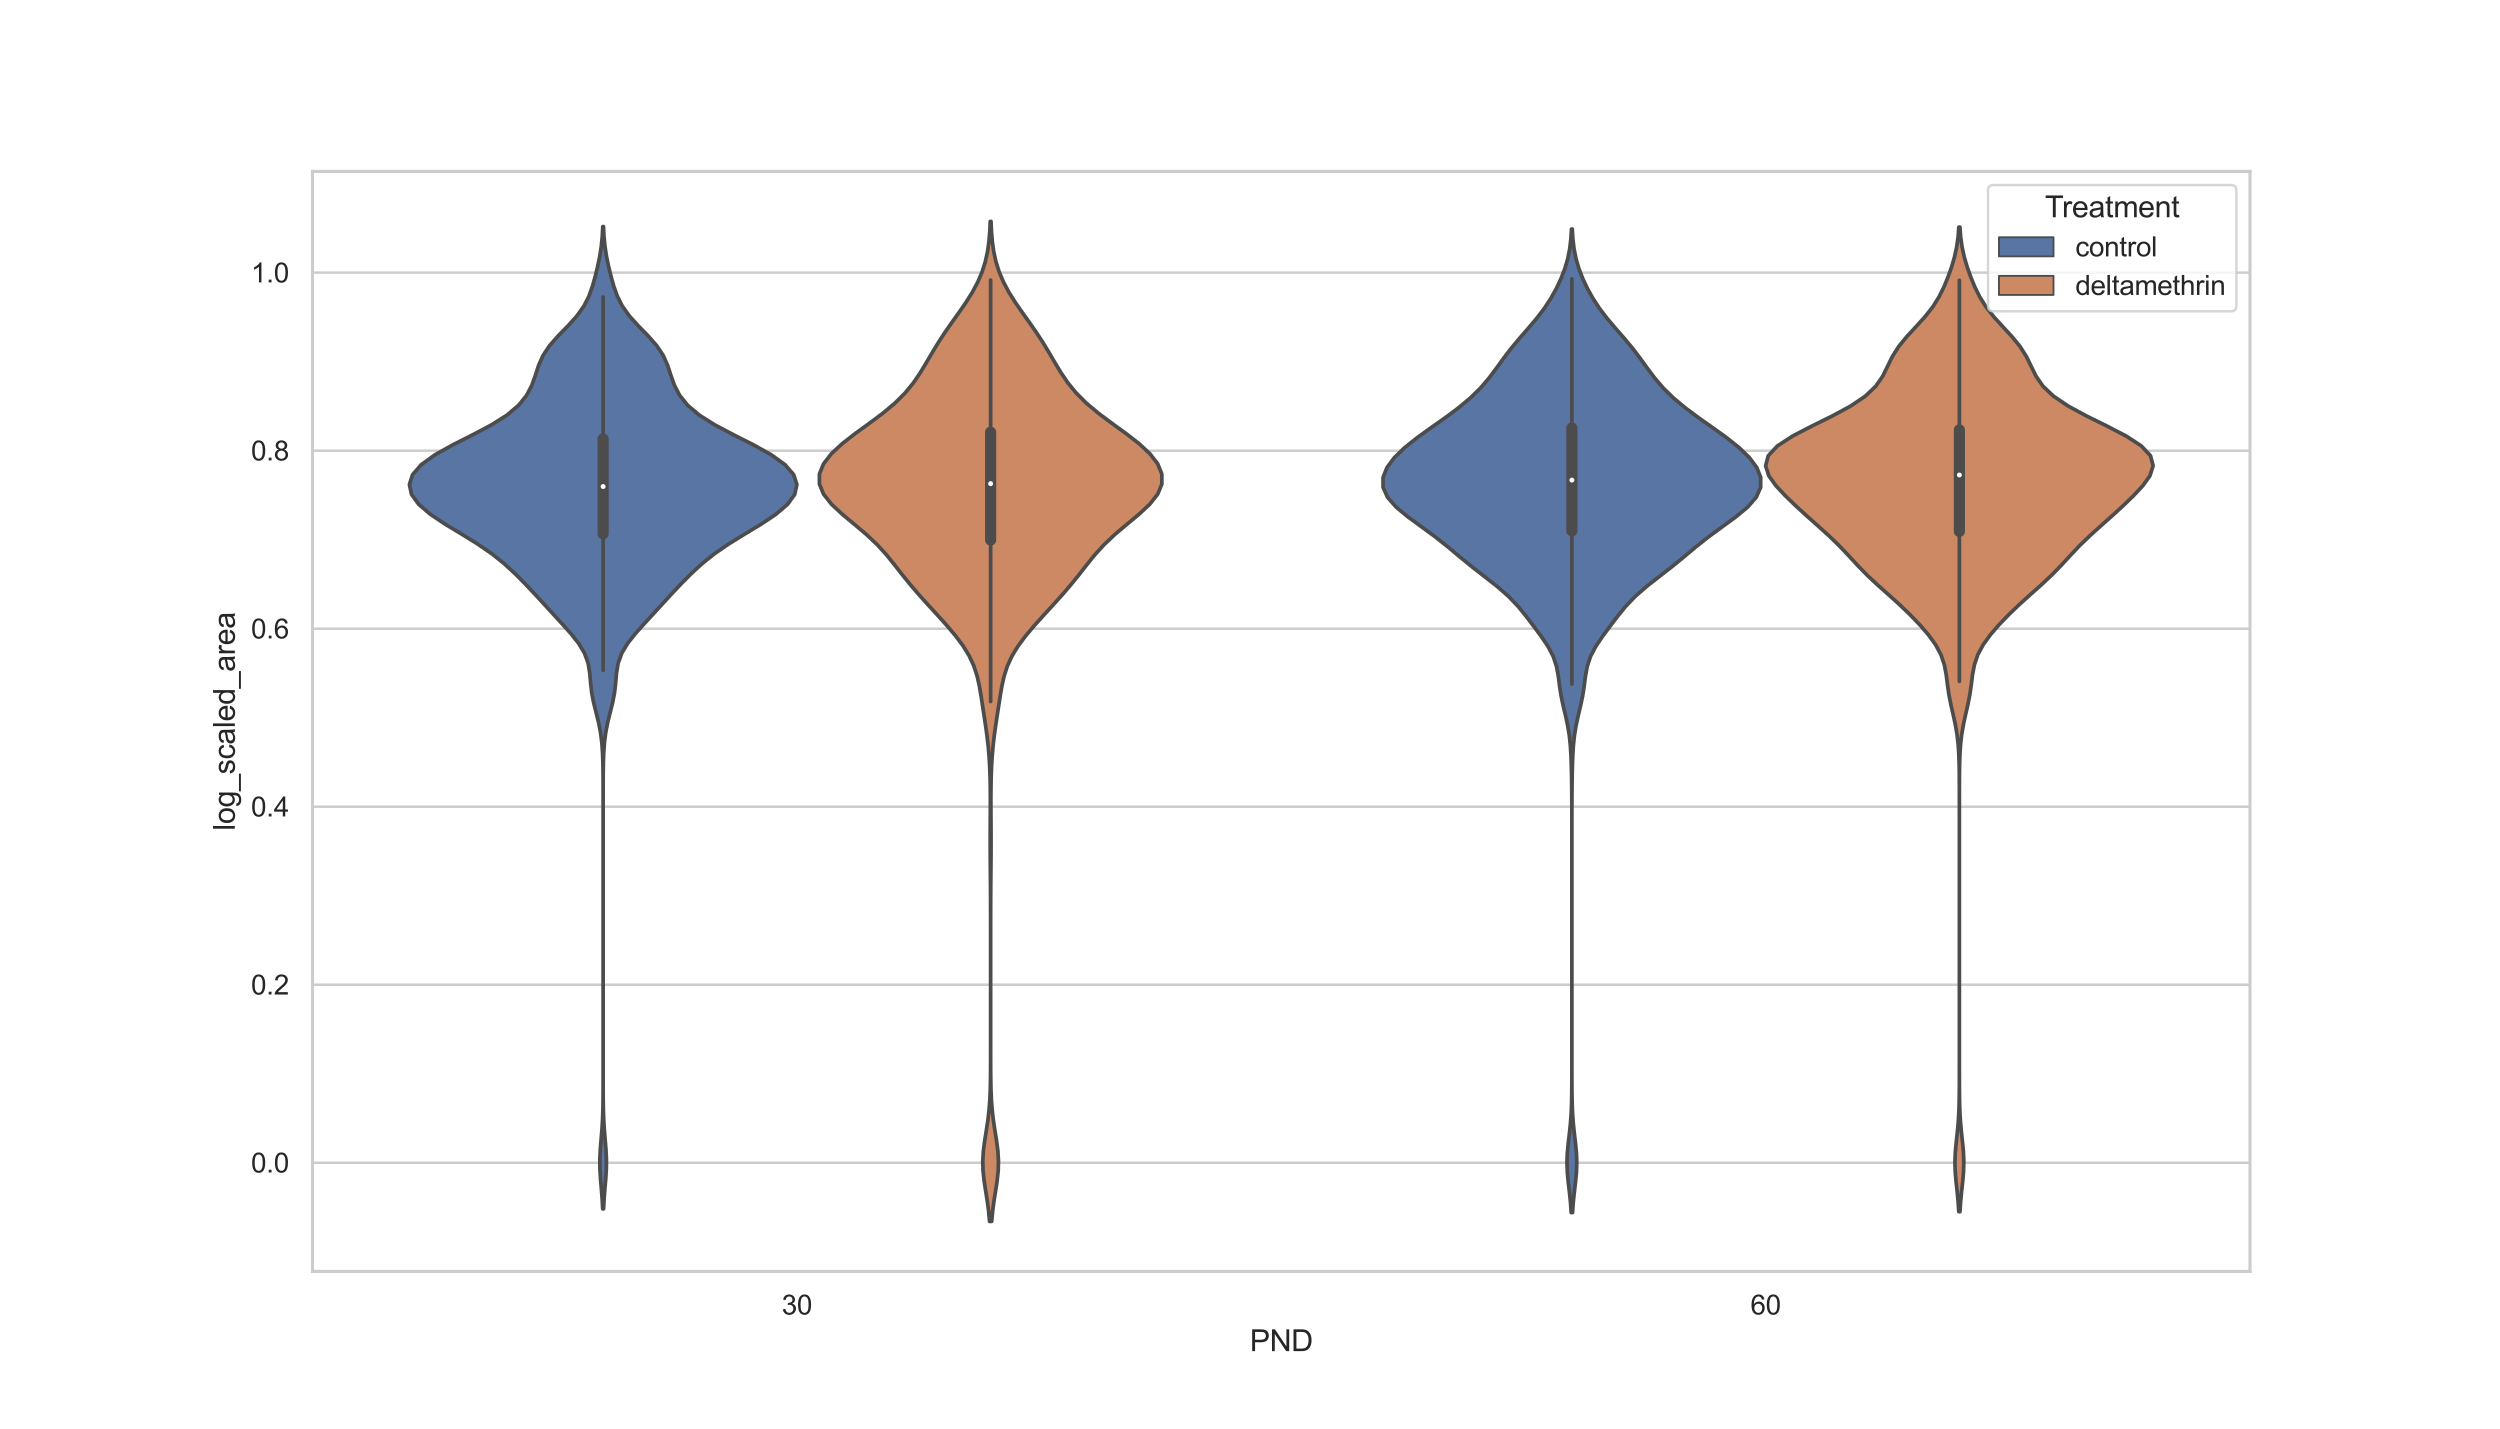 <?xml version="1.0" encoding="utf-8" standalone="no"?>
<!DOCTYPE svg PUBLIC "-//W3C//DTD SVG 1.1//EN"
  "http://www.w3.org/Graphics/SVG/1.1/DTD/svg11.dtd">
<svg xmlns:xlink="http://www.w3.org/1999/xlink" width="1008pt" height="576pt" viewBox="0 0 1008 576" xmlns="http://www.w3.org/2000/svg" version="1.1">
 <defs>
  <style type="text/css">*{stroke-linejoin: round; stroke-linecap: butt}</style>
 </defs>
 <g id="figure_1">
  <g id="patch_1">
   <path d="M 0 576 
L 1008 576 
L 1008 0 
L 0 0 
z
" style="fill: #ffffff"/>
  </g>
  <g id="axes_1">
   <g id="patch_2">
    <path d="M 126 512.64 
L 907.2 512.64 
L 907.2 69.12 
L 126 69.12 
z
" style="fill: #ffffff"/>
   </g>
   <g id="matplotlib.axis_1">
    <g id="xtick_1">
     <g id="text_1">
      <!-- 30 -->
      <g style="fill: #262626" transform="translate(315.183 530.014)scale(0.11 -0.11)">
       <defs>
        <path id="ArialMT-33" d="M 269 1209 
L 831 1284 
Q 928 806 1161 595 
Q 1394 384 1728 384 
Q 2125 384 2398 659 
Q 2672 934 2672 1341 
Q 2672 1728 2419 1979 
Q 2166 2231 1775 2231 
Q 1616 2231 1378 2169 
L 1441 2663 
Q 1497 2656 1531 2656 
Q 1891 2656 2178 2843 
Q 2466 3031 2466 3422 
Q 2466 3731 2256 3934 
Q 2047 4138 1716 4138 
Q 1388 4138 1169 3931 
Q 950 3725 888 3313 
L 325 3413 
Q 428 3978 793 4289 
Q 1159 4600 1703 4600 
Q 2078 4600 2393 4439 
Q 2709 4278 2876 4000 
Q 3044 3722 3044 3409 
Q 3044 3113 2884 2869 
Q 2725 2625 2413 2481 
Q 2819 2388 3044 2092 
Q 3269 1797 3269 1353 
Q 3269 753 2831 336 
Q 2394 -81 1725 -81 
Q 1122 -81 723 278 
Q 325 638 269 1209 
z
" transform="scale(0.016)"/>
        <path id="ArialMT-30" d="M 266 2259 
Q 266 3072 433 3567 
Q 600 4063 929 4331 
Q 1259 4600 1759 4600 
Q 2128 4600 2406 4451 
Q 2684 4303 2865 4023 
Q 3047 3744 3150 3342 
Q 3253 2941 3253 2259 
Q 3253 1453 3087 958 
Q 2922 463 2592 192 
Q 2263 -78 1759 -78 
Q 1097 -78 719 397 
Q 266 969 266 2259 
z
M 844 2259 
Q 844 1131 1108 757 
Q 1372 384 1759 384 
Q 2147 384 2411 759 
Q 2675 1134 2675 2259 
Q 2675 3391 2411 3762 
Q 2147 4134 1753 4134 
Q 1366 4134 1134 3806 
Q 844 3388 844 2259 
z
" transform="scale(0.016)"/>
       </defs>
       <use xlink:href="#ArialMT-33"/>
       <use xlink:href="#ArialMT-30" x="55.615"/>
      </g>
     </g>
    </g>
    <g id="xtick_2">
     <g id="text_2">
      <!-- 60 -->
      <g style="fill: #262626" transform="translate(705.783 530.014)scale(0.11 -0.11)">
       <defs>
        <path id="ArialMT-36" d="M 3184 3459 
L 2625 3416 
Q 2550 3747 2413 3897 
Q 2184 4138 1850 4138 
Q 1581 4138 1378 3988 
Q 1113 3794 959 3422 
Q 806 3050 800 2363 
Q 1003 2672 1297 2822 
Q 1591 2972 1913 2972 
Q 2475 2972 2870 2558 
Q 3266 2144 3266 1488 
Q 3266 1056 3080 686 
Q 2894 316 2569 119 
Q 2244 -78 1831 -78 
Q 1128 -78 684 439 
Q 241 956 241 2144 
Q 241 3472 731 4075 
Q 1159 4600 1884 4600 
Q 2425 4600 2770 4297 
Q 3116 3994 3184 3459 
z
M 888 1484 
Q 888 1194 1011 928 
Q 1134 663 1356 523 
Q 1578 384 1822 384 
Q 2178 384 2434 671 
Q 2691 959 2691 1453 
Q 2691 1928 2437 2201 
Q 2184 2475 1800 2475 
Q 1419 2475 1153 2201 
Q 888 1928 888 1484 
z
" transform="scale(0.016)"/>
       </defs>
       <use xlink:href="#ArialMT-36"/>
       <use xlink:href="#ArialMT-30" x="55.615"/>
      </g>
     </g>
    </g>
    <g id="text_3">
     <!-- PND -->
     <g style="fill: #262626" transform="translate(503.932 544.789)scale(0.12 -0.12)">
      <defs>
       <path id="ArialMT-50" d="M 494 0 
L 494 4581 
L 2222 4581 
Q 2678 4581 2919 4538 
Q 3256 4481 3484 4323 
Q 3713 4166 3852 3881 
Q 3991 3597 3991 3256 
Q 3991 2672 3619 2267 
Q 3247 1863 2275 1863 
L 1100 1863 
L 1100 0 
L 494 0 
z
M 1100 2403 
L 2284 2403 
Q 2872 2403 3119 2622 
Q 3366 2841 3366 3238 
Q 3366 3525 3220 3729 
Q 3075 3934 2838 4000 
Q 2684 4041 2272 4041 
L 1100 4041 
L 1100 2403 
z
" transform="scale(0.016)"/>
       <path id="ArialMT-4e" d="M 488 0 
L 488 4581 
L 1109 4581 
L 3516 984 
L 3516 4581 
L 4097 4581 
L 4097 0 
L 3475 0 
L 1069 3600 
L 1069 0 
L 488 0 
z
" transform="scale(0.016)"/>
       <path id="ArialMT-44" d="M 494 0 
L 494 4581 
L 2072 4581 
Q 2606 4581 2888 4516 
Q 3281 4425 3559 4188 
Q 3922 3881 4101 3404 
Q 4281 2928 4281 2316 
Q 4281 1794 4159 1391 
Q 4038 988 3847 723 
Q 3656 459 3429 307 
Q 3203 156 2883 78 
Q 2563 0 2147 0 
L 494 0 
z
M 1100 541 
L 2078 541 
Q 2531 541 2789 625 
Q 3047 709 3200 863 
Q 3416 1078 3536 1442 
Q 3656 1806 3656 2325 
Q 3656 3044 3420 3430 
Q 3184 3816 2847 3947 
Q 2603 4041 2063 4041 
L 1100 4041 
L 1100 541 
z
" transform="scale(0.016)"/>
      </defs>
      <use xlink:href="#ArialMT-50"/>
      <use xlink:href="#ArialMT-4e" x="66.699"/>
      <use xlink:href="#ArialMT-44" x="138.916"/>
     </g>
    </g>
   </g>
   <g id="matplotlib.axis_2">
    <g id="ytick_1">
     <g id="line2d_1">
      <path d="M 126 468.822 
L 907.2 468.822 
" clip-path="url(#p8c5d730098)" style="fill: none; stroke: #cccccc; stroke-linecap: round"/>
     </g>
     <g id="text_4">
      <!-- 0.0 -->
      <g style="fill: #262626" transform="translate(101.21 472.759)scale(0.11 -0.11)">
       <defs>
        <path id="ArialMT-2e" d="M 581 0 
L 581 641 
L 1222 641 
L 1222 0 
L 581 0 
z
" transform="scale(0.016)"/>
       </defs>
       <use xlink:href="#ArialMT-30"/>
       <use xlink:href="#ArialMT-2e" x="55.615"/>
       <use xlink:href="#ArialMT-30" x="83.398"/>
      </g>
     </g>
    </g>
    <g id="ytick_2">
     <g id="line2d_2">
      <path d="M 126 397.045 
L 907.2 397.045 
" clip-path="url(#p8c5d730098)" style="fill: none; stroke: #cccccc; stroke-linecap: round"/>
     </g>
     <g id="text_5">
      <!-- 0.2 -->
      <g style="fill: #262626" transform="translate(101.21 400.982)scale(0.11 -0.11)">
       <defs>
        <path id="ArialMT-32" d="M 3222 541 
L 3222 0 
L 194 0 
Q 188 203 259 391 
Q 375 700 629 1000 
Q 884 1300 1366 1694 
Q 2113 2306 2375 2664 
Q 2638 3022 2638 3341 
Q 2638 3675 2398 3904 
Q 2159 4134 1775 4134 
Q 1369 4134 1125 3890 
Q 881 3647 878 3216 
L 300 3275 
Q 359 3922 746 4261 
Q 1134 4600 1788 4600 
Q 2447 4600 2831 4234 
Q 3216 3869 3216 3328 
Q 3216 3053 3103 2787 
Q 2991 2522 2730 2228 
Q 2469 1934 1863 1422 
Q 1356 997 1212 845 
Q 1069 694 975 541 
L 3222 541 
z
" transform="scale(0.016)"/>
       </defs>
       <use xlink:href="#ArialMT-30"/>
       <use xlink:href="#ArialMT-2e" x="55.615"/>
       <use xlink:href="#ArialMT-32" x="83.398"/>
      </g>
     </g>
    </g>
    <g id="ytick_3">
     <g id="line2d_3">
      <path d="M 126 325.268 
L 907.2 325.268 
" clip-path="url(#p8c5d730098)" style="fill: none; stroke: #cccccc; stroke-linecap: round"/>
     </g>
     <g id="text_6">
      <!-- 0.4 -->
      <g style="fill: #262626" transform="translate(101.21 329.205)scale(0.11 -0.11)">
       <defs>
        <path id="ArialMT-34" d="M 2069 0 
L 2069 1097 
L 81 1097 
L 81 1613 
L 2172 4581 
L 2631 4581 
L 2631 1613 
L 3250 1613 
L 3250 1097 
L 2631 1097 
L 2631 0 
L 2069 0 
z
M 2069 1613 
L 2069 3678 
L 634 1613 
L 2069 1613 
z
" transform="scale(0.016)"/>
       </defs>
       <use xlink:href="#ArialMT-30"/>
       <use xlink:href="#ArialMT-2e" x="55.615"/>
       <use xlink:href="#ArialMT-34" x="83.398"/>
      </g>
     </g>
    </g>
    <g id="ytick_4">
     <g id="line2d_4">
      <path d="M 126 253.491 
L 907.2 253.491 
" clip-path="url(#p8c5d730098)" style="fill: none; stroke: #cccccc; stroke-linecap: round"/>
     </g>
     <g id="text_7">
      <!-- 0.6 -->
      <g style="fill: #262626" transform="translate(101.21 257.428)scale(0.11 -0.11)">
       <use xlink:href="#ArialMT-30"/>
       <use xlink:href="#ArialMT-2e" x="55.615"/>
       <use xlink:href="#ArialMT-36" x="83.398"/>
      </g>
     </g>
    </g>
    <g id="ytick_5">
     <g id="line2d_5">
      <path d="M 126 181.714 
L 907.2 181.714 
" clip-path="url(#p8c5d730098)" style="fill: none; stroke: #cccccc; stroke-linecap: round"/>
     </g>
     <g id="text_8">
      <!-- 0.8 -->
      <g style="fill: #262626" transform="translate(101.21 185.651)scale(0.11 -0.11)">
       <defs>
        <path id="ArialMT-38" d="M 1131 2484 
Q 781 2613 612 2850 
Q 444 3088 444 3419 
Q 444 3919 803 4259 
Q 1163 4600 1759 4600 
Q 2359 4600 2725 4251 
Q 3091 3903 3091 3403 
Q 3091 3084 2923 2848 
Q 2756 2613 2416 2484 
Q 2838 2347 3058 2040 
Q 3278 1734 3278 1309 
Q 3278 722 2862 322 
Q 2447 -78 1769 -78 
Q 1091 -78 675 323 
Q 259 725 259 1325 
Q 259 1772 486 2073 
Q 713 2375 1131 2484 
z
M 1019 3438 
Q 1019 3113 1228 2906 
Q 1438 2700 1772 2700 
Q 2097 2700 2305 2904 
Q 2513 3109 2513 3406 
Q 2513 3716 2298 3927 
Q 2084 4138 1766 4138 
Q 1444 4138 1231 3931 
Q 1019 3725 1019 3438 
z
M 838 1322 
Q 838 1081 952 856 
Q 1066 631 1291 507 
Q 1516 384 1775 384 
Q 2178 384 2440 643 
Q 2703 903 2703 1303 
Q 2703 1709 2433 1975 
Q 2163 2241 1756 2241 
Q 1359 2241 1098 1978 
Q 838 1716 838 1322 
z
" transform="scale(0.016)"/>
       </defs>
       <use xlink:href="#ArialMT-30"/>
       <use xlink:href="#ArialMT-2e" x="55.615"/>
       <use xlink:href="#ArialMT-38" x="83.398"/>
      </g>
     </g>
    </g>
    <g id="ytick_6">
     <g id="line2d_6">
      <path d="M 126 109.937 
L 907.2 109.937 
" clip-path="url(#p8c5d730098)" style="fill: none; stroke: #cccccc; stroke-linecap: round"/>
     </g>
     <g id="text_9">
      <!-- 1.0 -->
      <g style="fill: #262626" transform="translate(101.21 113.874)scale(0.11 -0.11)">
       <defs>
        <path id="ArialMT-31" d="M 2384 0 
L 1822 0 
L 1822 3584 
Q 1619 3391 1289 3197 
Q 959 3003 697 2906 
L 697 3450 
Q 1169 3672 1522 3987 
Q 1875 4303 2022 4600 
L 2384 4600 
L 2384 0 
z
" transform="scale(0.016)"/>
       </defs>
       <use xlink:href="#ArialMT-31"/>
       <use xlink:href="#ArialMT-2e" x="55.615"/>
       <use xlink:href="#ArialMT-30" x="83.398"/>
      </g>
     </g>
    </g>
    <g id="text_10">
     <!-- log_scaled_area -->
     <g style="fill: #262626" transform="translate(94.684 334.91)rotate(-90)scale(0.12 -0.12)">
      <defs>
       <path id="ArialMT-6c" d="M 409 0 
L 409 4581 
L 972 4581 
L 972 0 
L 409 0 
z
" transform="scale(0.016)"/>
       <path id="ArialMT-6f" d="M 213 1659 
Q 213 2581 725 3025 
Q 1153 3394 1769 3394 
Q 2453 3394 2887 2945 
Q 3322 2497 3322 1706 
Q 3322 1066 3130 698 
Q 2938 331 2570 128 
Q 2203 -75 1769 -75 
Q 1072 -75 642 372 
Q 213 819 213 1659 
z
M 791 1659 
Q 791 1022 1069 705 
Q 1347 388 1769 388 
Q 2188 388 2466 706 
Q 2744 1025 2744 1678 
Q 2744 2294 2464 2611 
Q 2184 2928 1769 2928 
Q 1347 2928 1069 2612 
Q 791 2297 791 1659 
z
" transform="scale(0.016)"/>
       <path id="ArialMT-67" d="M 319 -275 
L 866 -356 
Q 900 -609 1056 -725 
Q 1266 -881 1628 -881 
Q 2019 -881 2231 -725 
Q 2444 -569 2519 -288 
Q 2563 -116 2559 434 
Q 2191 0 1641 0 
Q 956 0 581 494 
Q 206 988 206 1678 
Q 206 2153 378 2554 
Q 550 2956 876 3175 
Q 1203 3394 1644 3394 
Q 2231 3394 2613 2919 
L 2613 3319 
L 3131 3319 
L 3131 450 
Q 3131 -325 2973 -648 
Q 2816 -972 2473 -1159 
Q 2131 -1347 1631 -1347 
Q 1038 -1347 672 -1080 
Q 306 -813 319 -275 
z
M 784 1719 
Q 784 1066 1043 766 
Q 1303 466 1694 466 
Q 2081 466 2343 764 
Q 2606 1063 2606 1700 
Q 2606 2309 2336 2618 
Q 2066 2928 1684 2928 
Q 1309 2928 1046 2623 
Q 784 2319 784 1719 
z
" transform="scale(0.016)"/>
       <path id="ArialMT-5f" d="M -97 -1272 
L -97 -866 
L 3631 -866 
L 3631 -1272 
L -97 -1272 
z
" transform="scale(0.016)"/>
       <path id="ArialMT-73" d="M 197 991 
L 753 1078 
Q 800 744 1014 566 
Q 1228 388 1613 388 
Q 2000 388 2187 545 
Q 2375 703 2375 916 
Q 2375 1106 2209 1216 
Q 2094 1291 1634 1406 
Q 1016 1563 777 1677 
Q 538 1791 414 1992 
Q 291 2194 291 2438 
Q 291 2659 392 2848 
Q 494 3038 669 3163 
Q 800 3259 1026 3326 
Q 1253 3394 1513 3394 
Q 1903 3394 2198 3281 
Q 2494 3169 2634 2976 
Q 2775 2784 2828 2463 
L 2278 2388 
Q 2241 2644 2061 2787 
Q 1881 2931 1553 2931 
Q 1166 2931 1000 2803 
Q 834 2675 834 2503 
Q 834 2394 903 2306 
Q 972 2216 1119 2156 
Q 1203 2125 1616 2013 
Q 2213 1853 2448 1751 
Q 2684 1650 2818 1456 
Q 2953 1263 2953 975 
Q 2953 694 2789 445 
Q 2625 197 2315 61 
Q 2006 -75 1616 -75 
Q 969 -75 630 194 
Q 291 463 197 991 
z
" transform="scale(0.016)"/>
       <path id="ArialMT-63" d="M 2588 1216 
L 3141 1144 
Q 3050 572 2676 248 
Q 2303 -75 1759 -75 
Q 1078 -75 664 370 
Q 250 816 250 1647 
Q 250 2184 428 2587 
Q 606 2991 970 3192 
Q 1334 3394 1763 3394 
Q 2303 3394 2647 3120 
Q 2991 2847 3088 2344 
L 2541 2259 
Q 2463 2594 2264 2762 
Q 2066 2931 1784 2931 
Q 1359 2931 1093 2626 
Q 828 2322 828 1663 
Q 828 994 1084 691 
Q 1341 388 1753 388 
Q 2084 388 2306 591 
Q 2528 794 2588 1216 
z
" transform="scale(0.016)"/>
       <path id="ArialMT-61" d="M 2588 409 
Q 2275 144 1986 34 
Q 1697 -75 1366 -75 
Q 819 -75 525 192 
Q 231 459 231 875 
Q 231 1119 342 1320 
Q 453 1522 633 1644 
Q 813 1766 1038 1828 
Q 1203 1872 1538 1913 
Q 2219 1994 2541 2106 
Q 2544 2222 2544 2253 
Q 2544 2597 2384 2738 
Q 2169 2928 1744 2928 
Q 1347 2928 1158 2789 
Q 969 2650 878 2297 
L 328 2372 
Q 403 2725 575 2942 
Q 747 3159 1072 3276 
Q 1397 3394 1825 3394 
Q 2250 3394 2515 3294 
Q 2781 3194 2906 3042 
Q 3031 2891 3081 2659 
Q 3109 2516 3109 2141 
L 3109 1391 
Q 3109 606 3145 398 
Q 3181 191 3288 0 
L 2700 0 
Q 2613 175 2588 409 
z
M 2541 1666 
Q 2234 1541 1622 1453 
Q 1275 1403 1131 1340 
Q 988 1278 909 1158 
Q 831 1038 831 891 
Q 831 666 1001 516 
Q 1172 366 1500 366 
Q 1825 366 2078 508 
Q 2331 650 2450 897 
Q 2541 1088 2541 1459 
L 2541 1666 
z
" transform="scale(0.016)"/>
       <path id="ArialMT-65" d="M 2694 1069 
L 3275 997 
Q 3138 488 2766 206 
Q 2394 -75 1816 -75 
Q 1088 -75 661 373 
Q 234 822 234 1631 
Q 234 2469 665 2931 
Q 1097 3394 1784 3394 
Q 2450 3394 2872 2941 
Q 3294 2488 3294 1666 
Q 3294 1616 3291 1516 
L 816 1516 
Q 847 969 1125 678 
Q 1403 388 1819 388 
Q 2128 388 2347 550 
Q 2566 713 2694 1069 
z
M 847 1978 
L 2700 1978 
Q 2663 2397 2488 2606 
Q 2219 2931 1791 2931 
Q 1403 2931 1139 2672 
Q 875 2413 847 1978 
z
" transform="scale(0.016)"/>
       <path id="ArialMT-64" d="M 2575 0 
L 2575 419 
Q 2259 -75 1647 -75 
Q 1250 -75 917 144 
Q 584 363 401 755 
Q 219 1147 219 1656 
Q 219 2153 384 2558 
Q 550 2963 881 3178 
Q 1213 3394 1622 3394 
Q 1922 3394 2156 3267 
Q 2391 3141 2538 2938 
L 2538 4581 
L 3097 4581 
L 3097 0 
L 2575 0 
z
M 797 1656 
Q 797 1019 1065 703 
Q 1334 388 1700 388 
Q 2069 388 2326 689 
Q 2584 991 2584 1609 
Q 2584 2291 2321 2609 
Q 2059 2928 1675 2928 
Q 1300 2928 1048 2622 
Q 797 2316 797 1656 
z
" transform="scale(0.016)"/>
       <path id="ArialMT-72" d="M 416 0 
L 416 3319 
L 922 3319 
L 922 2816 
Q 1116 3169 1280 3281 
Q 1444 3394 1641 3394 
Q 1925 3394 2219 3213 
L 2025 2691 
Q 1819 2813 1613 2813 
Q 1428 2813 1281 2702 
Q 1134 2591 1072 2394 
Q 978 2094 978 1738 
L 978 0 
L 416 0 
z
" transform="scale(0.016)"/>
      </defs>
      <use xlink:href="#ArialMT-6c"/>
      <use xlink:href="#ArialMT-6f" x="22.217"/>
      <use xlink:href="#ArialMT-67" x="77.832"/>
      <use xlink:href="#ArialMT-5f" x="133.447"/>
      <use xlink:href="#ArialMT-73" x="189.062"/>
      <use xlink:href="#ArialMT-63" x="239.062"/>
      <use xlink:href="#ArialMT-61" x="289.062"/>
      <use xlink:href="#ArialMT-6c" x="344.678"/>
      <use xlink:href="#ArialMT-65" x="366.895"/>
      <use xlink:href="#ArialMT-64" x="422.51"/>
      <use xlink:href="#ArialMT-5f" x="478.125"/>
      <use xlink:href="#ArialMT-61" x="533.74"/>
      <use xlink:href="#ArialMT-72" x="589.355"/>
      <use xlink:href="#ArialMT-65" x="622.656"/>
      <use xlink:href="#ArialMT-61" x="678.271"/>
     </g>
    </g>
   </g>
   <g id="patch_3">
    <path d="M 321.3 468.822 
L 321.3 468.822 
L 321.3 468.822 
L 321.3 468.822 
z
" clip-path="url(#p8c5d730098)" style="fill: #5875a4; stroke: #4c4c4c; stroke-width: 0.75; stroke-linejoin: miter"/>
   </g>
   <g id="PolyCollection_1">
    <defs>
     <path id="mc96278c04e" d="M 243.362 -88.591 
L 242.998 -88.591 
L 242.787 -92.591 
L 242.477 -96.592 
L 242.133 -100.592 
L 241.886 -104.593 
L 241.85 -108.594 
L 242.045 -112.594 
L 242.375 -116.595 
L 242.705 -120.596 
L 242.948 -124.596 
L 243.085 -128.597 
L 243.148 -132.597 
L 243.171 -136.598 
L 243.178 -140.599 
L 243.18 -144.599 
L 243.18 -148.6 
L 243.18 -152.6 
L 243.18 -156.601 
L 243.18 -160.602 
L 243.18 -164.602 
L 243.18 -168.603 
L 243.18 -172.603 
L 243.18 -176.604 
L 243.18 -180.605 
L 243.18 -184.605 
L 243.18 -188.606 
L 243.18 -192.606 
L 243.18 -196.607 
L 243.18 -200.608 
L 243.18 -204.608 
L 243.18 -208.609 
L 243.18 -212.609 
L 243.18 -216.61 
L 243.18 -220.611 
L 243.18 -224.611 
L 243.18 -228.612 
L 243.18 -232.612 
L 243.18 -236.613 
L 243.18 -240.614 
L 243.18 -244.614 
L 243.18 -248.615 
L 243.179 -252.615 
L 243.177 -256.616 
L 243.168 -260.617 
L 243.143 -264.617 
L 243.079 -268.618 
L 242.934 -272.618 
L 242.645 -276.619 
L 242.133 -280.62 
L 241.355 -284.62 
L 240.368 -288.621 
L 239.364 -292.621 
L 238.586 -296.622 
L 238.128 -300.623 
L 237.788 -304.623 
L 237.115 -308.624 
L 235.666 -312.624 
L 233.267 -316.625 
L 230.089 -320.626 
L 226.497 -324.626 
L 222.809 -328.627 
L 219.148 -332.627 
L 215.471 -336.628 
L 211.695 -340.629 
L 207.726 -344.629 
L 203.39 -348.63 
L 198.414 -352.63 
L 192.61 -356.631 
L 186.126 -360.632 
L 179.51 -364.632 
L 173.518 -368.633 
L 168.835 -372.634 
L 165.929 -376.634 
L 165.06 -380.635 
L 166.354 -384.635 
L 169.843 -388.636 
L 175.396 -392.637 
L 182.559 -396.637 
L 190.475 -400.638 
L 198.061 -404.638 
L 204.415 -408.639 
L 209.141 -412.64 
L 212.349 -416.64 
L 214.427 -420.641 
L 215.851 -424.641 
L 217.157 -428.642 
L 218.923 -432.643 
L 221.572 -436.643 
L 225.1 -440.644 
L 229.014 -444.644 
L 232.628 -448.645 
L 235.47 -452.646 
L 237.479 -456.646 
L 238.899 -460.647 
L 240.02 -464.647 
L 240.994 -468.648 
L 241.82 -472.649 
L 242.44 -476.649 
L 242.834 -480.65 
L 243.042 -484.65 
L 243.318 -484.65 
L 243.318 -484.65 
L 243.526 -480.65 
L 243.92 -476.649 
L 244.54 -472.649 
L 245.366 -468.648 
L 246.34 -464.647 
L 247.461 -460.647 
L 248.881 -456.646 
L 250.89 -452.646 
L 253.732 -448.645 
L 257.346 -444.644 
L 261.26 -440.644 
L 264.788 -436.643 
L 267.437 -432.643 
L 269.203 -428.642 
L 270.509 -424.641 
L 271.933 -420.641 
L 274.011 -416.64 
L 277.219 -412.64 
L 281.945 -408.639 
L 288.299 -404.638 
L 295.885 -400.638 
L 303.801 -396.637 
L 310.964 -392.637 
L 316.517 -388.636 
L 320.006 -384.635 
L 321.3 -380.635 
L 320.431 -376.634 
L 317.525 -372.634 
L 312.842 -368.633 
L 306.85 -364.632 
L 300.234 -360.632 
L 293.75 -356.631 
L 287.946 -352.63 
L 282.97 -348.63 
L 278.634 -344.629 
L 274.665 -340.629 
L 270.889 -336.628 
L 267.212 -332.627 
L 263.551 -328.627 
L 259.863 -324.626 
L 256.271 -320.626 
L 253.093 -316.625 
L 250.694 -312.624 
L 249.245 -308.624 
L 248.572 -304.623 
L 248.232 -300.623 
L 247.774 -296.622 
L 246.996 -292.621 
L 245.992 -288.621 
L 245.005 -284.62 
L 244.227 -280.62 
L 243.715 -276.619 
L 243.426 -272.618 
L 243.281 -268.618 
L 243.217 -264.617 
L 243.192 -260.617 
L 243.183 -256.616 
L 243.181 -252.615 
L 243.18 -248.615 
L 243.18 -244.614 
L 243.18 -240.614 
L 243.18 -236.613 
L 243.18 -232.612 
L 243.18 -228.612 
L 243.18 -224.611 
L 243.18 -220.611 
L 243.18 -216.61 
L 243.18 -212.609 
L 243.18 -208.609 
L 243.18 -204.608 
L 243.18 -200.608 
L 243.18 -196.607 
L 243.18 -192.606 
L 243.18 -188.606 
L 243.18 -184.605 
L 243.18 -180.605 
L 243.18 -176.604 
L 243.18 -172.603 
L 243.18 -168.603 
L 243.18 -164.602 
L 243.18 -160.602 
L 243.18 -156.601 
L 243.18 -152.6 
L 243.18 -148.6 
L 243.18 -144.599 
L 243.182 -140.599 
L 243.189 -136.598 
L 243.212 -132.597 
L 243.275 -128.597 
L 243.412 -124.596 
L 243.655 -120.596 
L 243.985 -116.595 
L 244.315 -112.594 
L 244.51 -108.594 
L 244.474 -104.593 
L 244.227 -100.592 
L 243.883 -96.592 
L 243.573 -92.591 
L 243.362 -88.591 
z
" style="stroke: #4c4c4c; stroke-width: 1.5"/>
    </defs>
    <g clip-path="url(#p8c5d730098)">
     <use xlink:href="#mc96278c04e" x="0" y="576" style="fill: #5875a4; stroke: #4c4c4c; stroke-width: 1.5"/>
    </g>
   </g>
   <g id="patch_4">
    <path d="M 321.3 468.822 
L 321.3 468.822 
L 321.3 468.822 
L 321.3 468.822 
z
" clip-path="url(#p8c5d730098)" style="fill: #cc8963; stroke: #4c4c4c; stroke-width: 0.75; stroke-linejoin: miter"/>
   </g>
   <g id="PolyCollection_2">
    <defs>
     <path id="me1712bfd3b" d="M 399.849 -83.52 
L 398.991 -83.52 
L 398.615 -87.593 
L 398.078 -91.665 
L 397.433 -95.738 
L 396.808 -99.811 
L 396.369 -103.884 
L 396.255 -107.956 
L 396.504 -112.029 
L 397.034 -116.102 
L 397.686 -120.175 
L 398.3 -124.247 
L 398.778 -128.32 
L 399.093 -132.393 
L 399.272 -136.465 
L 399.361 -140.538 
L 399.399 -144.611 
L 399.413 -148.684 
L 399.418 -152.756 
L 399.42 -156.829 
L 399.42 -160.902 
L 399.42 -164.975 
L 399.42 -169.047 
L 399.42 -173.12 
L 399.42 -177.193 
L 399.42 -181.265 
L 399.42 -185.338 
L 399.42 -189.411 
L 399.42 -193.484 
L 399.419 -197.556 
L 399.418 -201.629 
L 399.414 -205.702 
L 399.406 -209.775 
L 399.391 -213.847 
L 399.368 -217.92 
L 399.336 -221.993 
L 399.3 -226.065 
L 399.267 -230.138 
L 399.246 -234.211 
L 399.244 -238.284 
L 399.26 -242.356 
L 399.286 -246.429 
L 399.307 -250.502 
L 399.309 -254.575 
L 399.277 -258.647 
L 399.195 -262.72 
L 399.045 -266.793 
L 398.805 -270.865 
L 398.458 -274.938 
L 397.997 -279.011 
L 397.44 -283.084 
L 396.827 -287.156 
L 396.203 -291.229 
L 395.577 -295.302 
L 394.88 -299.375 
L 393.966 -303.447 
L 392.643 -307.52 
L 390.756 -311.593 
L 388.252 -315.665 
L 385.2 -319.738 
L 381.752 -323.811 
L 378.083 -327.884 
L 374.346 -331.956 
L 370.672 -336.029 
L 367.165 -340.102 
L 363.863 -344.175 
L 360.68 -348.247 
L 357.384 -352.32 
L 353.677 -356.393 
L 349.368 -360.465 
L 344.547 -364.538 
L 339.638 -368.611 
L 335.27 -372.684 
L 332.051 -376.756 
L 330.38 -380.829 
L 330.397 -384.902 
L 332.052 -388.975 
L 335.19 -393.047 
L 339.568 -397.12 
L 344.816 -401.193 
L 350.439 -405.265 
L 355.9 -409.338 
L 360.778 -413.411 
L 364.871 -417.484 
L 368.211 -421.556 
L 370.989 -425.629 
L 373.451 -429.702 
L 375.829 -433.775 
L 378.299 -437.847 
L 380.954 -441.92 
L 383.789 -445.993 
L 386.697 -450.065 
L 389.515 -454.138 
L 392.073 -458.211 
L 394.245 -462.284 
L 395.974 -466.356 
L 397.262 -470.429 
L 398.158 -474.502 
L 398.736 -478.575 
L 399.078 -482.647 
L 399.264 -486.72 
L 399.576 -486.72 
L 399.576 -486.72 
L 399.762 -482.647 
L 400.104 -478.575 
L 400.682 -474.502 
L 401.578 -470.429 
L 402.866 -466.356 
L 404.595 -462.284 
L 406.767 -458.211 
L 409.325 -454.138 
L 412.143 -450.065 
L 415.051 -445.993 
L 417.886 -441.92 
L 420.541 -437.847 
L 423.011 -433.775 
L 425.389 -429.702 
L 427.851 -425.629 
L 430.629 -421.556 
L 433.969 -417.484 
L 438.062 -413.411 
L 442.94 -409.338 
L 448.401 -405.265 
L 454.024 -401.193 
L 459.272 -397.12 
L 463.65 -393.047 
L 466.788 -388.975 
L 468.443 -384.902 
L 468.46 -380.829 
L 466.789 -376.756 
L 463.57 -372.684 
L 459.202 -368.611 
L 454.293 -364.538 
L 449.472 -360.465 
L 445.163 -356.393 
L 441.456 -352.32 
L 438.16 -348.247 
L 434.977 -344.175 
L 431.675 -340.102 
L 428.168 -336.029 
L 424.494 -331.956 
L 420.757 -327.884 
L 417.088 -323.811 
L 413.64 -319.738 
L 410.588 -315.665 
L 408.084 -311.593 
L 406.197 -307.52 
L 404.874 -303.447 
L 403.96 -299.375 
L 403.263 -295.302 
L 402.637 -291.229 
L 402.013 -287.156 
L 401.4 -283.084 
L 400.843 -279.011 
L 400.382 -274.938 
L 400.035 -270.865 
L 399.795 -266.793 
L 399.645 -262.72 
L 399.563 -258.647 
L 399.531 -254.575 
L 399.533 -250.502 
L 399.554 -246.429 
L 399.58 -242.356 
L 399.596 -238.284 
L 399.594 -234.211 
L 399.573 -230.138 
L 399.54 -226.065 
L 399.504 -221.993 
L 399.472 -217.92 
L 399.449 -213.847 
L 399.434 -209.775 
L 399.426 -205.702 
L 399.422 -201.629 
L 399.421 -197.556 
L 399.42 -193.484 
L 399.42 -189.411 
L 399.42 -185.338 
L 399.42 -181.265 
L 399.42 -177.193 
L 399.42 -173.12 
L 399.42 -169.047 
L 399.42 -164.975 
L 399.42 -160.902 
L 399.42 -156.829 
L 399.422 -152.756 
L 399.427 -148.684 
L 399.441 -144.611 
L 399.479 -140.538 
L 399.568 -136.465 
L 399.747 -132.393 
L 400.062 -128.32 
L 400.54 -124.247 
L 401.154 -120.175 
L 401.806 -116.102 
L 402.336 -112.029 
L 402.585 -107.956 
L 402.471 -103.884 
L 402.032 -99.811 
L 401.407 -95.738 
L 400.762 -91.665 
L 400.225 -87.593 
L 399.849 -83.52 
z
" style="stroke: #4c4c4c; stroke-width: 1.5"/>
    </defs>
    <g clip-path="url(#p8c5d730098)">
     <use xlink:href="#me1712bfd3b" x="0" y="576" style="fill: #cc8963; stroke: #4c4c4c; stroke-width: 1.5"/>
    </g>
   </g>
   <g id="PolyCollection_3">
    <defs>
     <path id="m8b5d964e98" d="M 634.049 -87.098 
L 633.511 -87.098 
L 633.229 -91.103 
L 632.816 -95.109 
L 632.343 -99.114 
L 631.951 -103.12 
L 631.795 -107.125 
L 631.943 -111.131 
L 632.33 -115.136 
L 632.804 -119.142 
L 633.22 -123.147 
L 633.506 -127.152 
L 633.665 -131.158 
L 633.739 -135.163 
L 633.768 -139.169 
L 633.777 -143.174 
L 633.779 -147.18 
L 633.78 -151.185 
L 633.78 -155.191 
L 633.78 -159.196 
L 633.78 -163.202 
L 633.78 -167.207 
L 633.78 -171.213 
L 633.78 -175.218 
L 633.78 -179.224 
L 633.78 -183.229 
L 633.78 -187.235 
L 633.78 -191.24 
L 633.78 -195.246 
L 633.78 -199.251 
L 633.78 -203.257 
L 633.78 -207.262 
L 633.78 -211.268 
L 633.78 -215.273 
L 633.78 -219.279 
L 633.78 -223.284 
L 633.78 -227.29 
L 633.78 -231.295 
L 633.78 -235.301 
L 633.78 -239.306 
L 633.778 -243.312 
L 633.775 -247.317 
L 633.766 -251.323 
L 633.747 -255.328 
L 633.71 -259.334 
L 633.651 -263.339 
L 633.56 -267.345 
L 633.417 -271.35 
L 633.174 -275.355 
L 632.759 -279.361 
L 632.11 -283.366 
L 631.241 -287.372 
L 630.286 -291.377 
L 629.44 -295.383 
L 628.818 -299.388 
L 628.306 -303.394 
L 627.565 -307.399 
L 626.22 -311.405 
L 624.112 -315.41 
L 621.406 -319.416 
L 618.439 -323.421 
L 615.403 -327.427 
L 612.151 -331.432 
L 608.33 -335.438 
L 603.758 -339.443 
L 598.658 -343.449 
L 593.505 -347.454 
L 588.598 -351.46 
L 583.808 -355.465 
L 578.766 -359.471 
L 573.317 -363.476 
L 567.809 -367.482 
L 562.954 -371.487 
L 559.446 -375.493 
L 557.663 -379.498 
L 557.646 -383.504 
L 559.236 -387.509 
L 562.215 -391.515 
L 566.356 -395.52 
L 571.389 -399.526 
L 576.956 -403.531 
L 582.638 -407.537 
L 588.032 -411.542 
L 592.839 -415.548 
L 596.931 -419.553 
L 600.365 -423.558 
L 603.369 -427.564 
L 606.258 -431.569 
L 609.314 -435.575 
L 612.647 -439.58 
L 616.143 -443.586 
L 619.543 -447.591 
L 622.608 -451.597 
L 625.243 -455.602 
L 627.478 -459.608 
L 629.37 -463.613 
L 630.923 -467.619 
L 632.103 -471.624 
L 632.903 -475.63 
L 633.376 -479.635 
L 633.617 -483.641 
L 633.943 -483.641 
L 633.943 -483.641 
L 634.184 -479.635 
L 634.657 -475.63 
L 635.457 -471.624 
L 636.637 -467.619 
L 638.19 -463.613 
L 640.082 -459.608 
L 642.317 -455.602 
L 644.952 -451.597 
L 648.017 -447.591 
L 651.417 -443.586 
L 654.913 -439.58 
L 658.246 -435.575 
L 661.302 -431.569 
L 664.191 -427.564 
L 667.195 -423.558 
L 670.629 -419.553 
L 674.721 -415.548 
L 679.528 -411.542 
L 684.922 -407.537 
L 690.604 -403.531 
L 696.171 -399.526 
L 701.204 -395.52 
L 705.345 -391.515 
L 708.324 -387.509 
L 709.914 -383.504 
L 709.897 -379.498 
L 708.114 -375.493 
L 704.606 -371.487 
L 699.751 -367.482 
L 694.243 -363.476 
L 688.794 -359.471 
L 683.752 -355.465 
L 678.962 -351.46 
L 674.055 -347.454 
L 668.902 -343.449 
L 663.802 -339.443 
L 659.23 -335.438 
L 655.409 -331.432 
L 652.157 -327.427 
L 649.121 -323.421 
L 646.154 -319.416 
L 643.448 -315.41 
L 641.34 -311.405 
L 639.995 -307.399 
L 639.254 -303.394 
L 638.742 -299.388 
L 638.12 -295.383 
L 637.274 -291.377 
L 636.319 -287.372 
L 635.45 -283.366 
L 634.801 -279.361 
L 634.386 -275.355 
L 634.143 -271.35 
L 634 -267.345 
L 633.909 -263.339 
L 633.85 -259.334 
L 633.813 -255.328 
L 633.794 -251.323 
L 633.785 -247.317 
L 633.782 -243.312 
L 633.78 -239.306 
L 633.78 -235.301 
L 633.78 -231.295 
L 633.78 -227.29 
L 633.78 -223.284 
L 633.78 -219.279 
L 633.78 -215.273 
L 633.78 -211.268 
L 633.78 -207.262 
L 633.78 -203.257 
L 633.78 -199.251 
L 633.78 -195.246 
L 633.78 -191.24 
L 633.78 -187.235 
L 633.78 -183.229 
L 633.78 -179.224 
L 633.78 -175.218 
L 633.78 -171.213 
L 633.78 -167.207 
L 633.78 -163.202 
L 633.78 -159.196 
L 633.78 -155.191 
L 633.78 -151.185 
L 633.781 -147.18 
L 633.783 -143.174 
L 633.792 -139.169 
L 633.821 -135.163 
L 633.895 -131.158 
L 634.054 -127.152 
L 634.34 -123.147 
L 634.756 -119.142 
L 635.23 -115.136 
L 635.617 -111.131 
L 635.764 -107.125 
L 635.609 -103.12 
L 635.217 -99.114 
L 634.744 -95.109 
L 634.331 -91.103 
L 634.049 -87.098 
z
" style="stroke: #4c4c4c; stroke-width: 1.5"/>
    </defs>
    <g clip-path="url(#p8c5d730098)">
     <use xlink:href="#m8b5d964e98" x="0" y="576" style="fill: #5875a4; stroke: #4c4c4c; stroke-width: 1.5"/>
    </g>
   </g>
   <g id="PolyCollection_4">
    <defs>
     <path id="mb0849ca3b6" d="M 790.263 -87.457 
L 789.777 -87.457 
L 789.515 -91.467 
L 789.132 -95.477 
L 788.695 -99.487 
L 788.345 -103.496 
L 788.225 -107.506 
L 788.389 -111.516 
L 788.765 -115.526 
L 789.201 -119.535 
L 789.567 -123.545 
L 789.808 -127.555 
L 789.936 -131.565 
L 789.992 -135.574 
L 790.012 -139.584 
L 790.018 -143.594 
L 790.02 -147.604 
L 790.02 -151.614 
L 790.02 -155.623 
L 790.02 -159.633 
L 790.02 -163.643 
L 790.02 -167.653 
L 790.02 -171.662 
L 790.02 -175.672 
L 790.02 -179.682 
L 790.02 -183.692 
L 790.02 -187.701 
L 790.02 -191.711 
L 790.02 -195.721 
L 790.02 -199.731 
L 790.02 -203.741 
L 790.02 -207.75 
L 790.02 -211.76 
L 790.02 -215.77 
L 790.02 -219.78 
L 790.02 -223.789 
L 790.02 -227.799 
L 790.02 -231.809 
L 790.02 -235.819 
L 790.02 -239.828 
L 790.02 -243.838 
L 790.02 -247.848 
L 790.019 -251.858 
L 790.017 -255.867 
L 790.009 -259.877 
L 789.985 -263.887 
L 789.926 -267.897 
L 789.792 -271.907 
L 789.527 -275.916 
L 789.065 -279.926 
L 788.374 -283.936 
L 787.499 -287.946 
L 786.58 -291.955 
L 785.794 -295.965 
L 785.215 -299.975 
L 784.708 -303.985 
L 783.951 -307.994 
L 782.591 -312.004 
L 780.44 -316.014 
L 777.544 -320.024 
L 774.088 -324.034 
L 770.237 -328.043 
L 766.061 -332.053 
L 761.624 -336.063 
L 757.119 -340.073 
L 752.831 -344.082 
L 748.915 -348.092 
L 745.225 -352.102 
L 741.416 -356.112 
L 737.259 -360.121 
L 732.812 -364.131 
L 728.306 -368.141 
L 723.926 -372.151 
L 719.776 -376.161 
L 716.042 -380.17 
L 713.179 -384.18 
L 711.9 -388.19 
L 712.935 -392.2 
L 716.661 -396.209 
L 722.825 -400.219 
L 730.561 -404.229 
L 738.689 -408.239 
L 746.104 -412.248 
L 752.058 -416.258 
L 756.298 -420.268 
L 759.079 -424.278 
L 761.056 -428.288 
L 763.022 -432.297 
L 765.567 -436.307 
L 768.842 -440.317 
L 772.556 -444.327 
L 776.197 -448.336 
L 779.342 -452.346 
L 781.843 -456.356 
L 783.817 -460.366 
L 785.46 -464.375 
L 786.88 -468.385 
L 788.058 -472.395 
L 788.934 -476.405 
L 789.495 -480.415 
L 789.8 -484.424 
L 790.24 -484.424 
L 790.24 -484.424 
L 790.545 -480.415 
L 791.106 -476.405 
L 791.982 -472.395 
L 793.16 -468.385 
L 794.58 -464.375 
L 796.223 -460.366 
L 798.197 -456.356 
L 800.698 -452.346 
L 803.843 -448.336 
L 807.484 -444.327 
L 811.198 -440.317 
L 814.473 -436.307 
L 817.018 -432.297 
L 818.984 -428.288 
L 820.961 -424.278 
L 823.742 -420.268 
L 827.982 -416.258 
L 833.936 -412.248 
L 841.351 -408.239 
L 849.479 -404.229 
L 857.215 -400.219 
L 863.379 -396.209 
L 867.105 -392.2 
L 868.14 -388.19 
L 866.861 -384.18 
L 863.998 -380.17 
L 860.264 -376.161 
L 856.114 -372.151 
L 851.734 -368.141 
L 847.228 -364.131 
L 842.781 -360.121 
L 838.624 -356.112 
L 834.815 -352.102 
L 831.125 -348.092 
L 827.209 -344.082 
L 822.921 -340.073 
L 818.416 -336.063 
L 813.979 -332.053 
L 809.803 -328.043 
L 805.952 -324.034 
L 802.496 -320.024 
L 799.6 -316.014 
L 797.449 -312.004 
L 796.089 -307.994 
L 795.332 -303.985 
L 794.825 -299.975 
L 794.246 -295.965 
L 793.46 -291.955 
L 792.541 -287.946 
L 791.666 -283.936 
L 790.975 -279.926 
L 790.513 -275.916 
L 790.248 -271.907 
L 790.114 -267.897 
L 790.055 -263.887 
L 790.031 -259.877 
L 790.023 -255.867 
L 790.021 -251.858 
L 790.02 -247.848 
L 790.02 -243.838 
L 790.02 -239.828 
L 790.02 -235.819 
L 790.02 -231.809 
L 790.02 -227.799 
L 790.02 -223.789 
L 790.02 -219.78 
L 790.02 -215.77 
L 790.02 -211.76 
L 790.02 -207.75 
L 790.02 -203.741 
L 790.02 -199.731 
L 790.02 -195.721 
L 790.02 -191.711 
L 790.02 -187.701 
L 790.02 -183.692 
L 790.02 -179.682 
L 790.02 -175.672 
L 790.02 -171.662 
L 790.02 -167.653 
L 790.02 -163.643 
L 790.02 -159.633 
L 790.02 -155.623 
L 790.02 -151.614 
L 790.02 -147.604 
L 790.022 -143.594 
L 790.028 -139.584 
L 790.048 -135.574 
L 790.104 -131.565 
L 790.232 -127.555 
L 790.473 -123.545 
L 790.839 -119.535 
L 791.275 -115.526 
L 791.651 -111.516 
L 791.815 -107.506 
L 791.695 -103.496 
L 791.345 -99.487 
L 790.908 -95.477 
L 790.525 -91.467 
L 790.263 -87.457 
z
" style="stroke: #4c4c4c; stroke-width: 1.5"/>
    </defs>
    <g clip-path="url(#p8c5d730098)">
     <use xlink:href="#mb0849ca3b6" x="0" y="576" style="fill: #cc8963; stroke: #4c4c4c; stroke-width: 1.5"/>
    </g>
   </g>
   <g id="line2d_7">
    <path d="M 243.18 270.28 
L 243.18 119.766 
" clip-path="url(#p8c5d730098)" style="fill: none; stroke: #4c4c4c; stroke-width: 1.5; stroke-linecap: round"/>
   </g>
   <g id="line2d_8">
    <path d="M 243.18 215.216 
L 243.18 176.954 
" clip-path="url(#p8c5d730098)" style="fill: none; stroke: #4c4c4c; stroke-width: 4.5; stroke-linecap: round"/>
   </g>
   <g id="line2d_9">
    <path d="M 399.42 282.851 
L 399.42 112.938 
" clip-path="url(#p8c5d730098)" style="fill: none; stroke: #4c4c4c; stroke-width: 1.5; stroke-linecap: round"/>
   </g>
   <g id="line2d_10">
    <path d="M 399.42 217.723 
L 399.42 174.263 
" clip-path="url(#p8c5d730098)" style="fill: none; stroke: #4c4c4c; stroke-width: 4.5; stroke-linecap: round"/>
   </g>
   <g id="line2d_11">
    <path d="M 633.78 275.785 
L 633.78 112.44 
" clip-path="url(#p8c5d730098)" style="fill: none; stroke: #4c4c4c; stroke-width: 1.5; stroke-linecap: round"/>
   </g>
   <g id="line2d_12">
    <path d="M 633.78 214.078 
L 633.78 172.559 
" clip-path="url(#p8c5d730098)" style="fill: none; stroke: #4c4c4c; stroke-width: 4.5; stroke-linecap: round"/>
   </g>
   <g id="line2d_13">
    <path d="M 790.02 274.738 
L 790.02 113.015 
" clip-path="url(#p8c5d730098)" style="fill: none; stroke: #4c4c4c; stroke-width: 1.5; stroke-linecap: round"/>
   </g>
   <g id="line2d_14">
    <path d="M 790.02 214.268 
L 790.02 173.323 
" clip-path="url(#p8c5d730098)" style="fill: none; stroke: #4c4c4c; stroke-width: 4.5; stroke-linecap: round"/>
   </g>
   <g id="patch_5">
    <path d="M 126 512.64 
L 126 69.12 
" style="fill: none; stroke: #cccccc; stroke-width: 1.25; stroke-linejoin: miter; stroke-linecap: square"/>
   </g>
   <g id="patch_6">
    <path d="M 907.2 512.64 
L 907.2 69.12 
" style="fill: none; stroke: #cccccc; stroke-width: 1.25; stroke-linejoin: miter; stroke-linecap: square"/>
   </g>
   <g id="patch_7">
    <path d="M 126 512.64 
L 907.2 512.64 
" style="fill: none; stroke: #cccccc; stroke-width: 1.25; stroke-linejoin: miter; stroke-linecap: square"/>
   </g>
   <g id="patch_8">
    <path d="M 126 69.12 
L 907.2 69.12 
" style="fill: none; stroke: #cccccc; stroke-width: 1.25; stroke-linejoin: miter; stroke-linecap: square"/>
   </g>
   <g id="PathCollection_1">
    <defs>
     <path id="mc08bb7930e" d="M 0 1.5 
C 0.398 1.5 0.779 1.342 1.061 1.061 
C 1.342 0.779 1.5 0.398 1.5 0 
C 1.5 -0.398 1.342 -0.779 1.061 -1.061 
C 0.779 -1.342 0.398 -1.5 0 -1.5 
C -0.398 -1.5 -0.779 -1.342 -1.061 -1.061 
C -1.342 -0.779 -1.5 -0.398 -1.5 0 
C -1.5 0.398 -1.342 0.779 -1.061 1.061 
C -0.779 1.342 -0.398 1.5 0 1.5 
z
" style="stroke: #4c4c4c"/>
    </defs>
    <g clip-path="url(#p8c5d730098)">
     <use xlink:href="#mc08bb7930e" x="243.18" y="196.176" style="fill: #ffffff; stroke: #4c4c4c"/>
    </g>
   </g>
   <g id="PathCollection_2">
    <g clip-path="url(#p8c5d730098)">
     <use xlink:href="#mc08bb7930e" x="399.42" y="195.008" style="fill: #ffffff; stroke: #4c4c4c"/>
    </g>
   </g>
   <g id="PathCollection_3">
    <g clip-path="url(#p8c5d730098)">
     <use xlink:href="#mc08bb7930e" x="633.78" y="193.579" style="fill: #ffffff; stroke: #4c4c4c"/>
    </g>
   </g>
   <g id="PathCollection_4">
    <g clip-path="url(#p8c5d730098)">
     <use xlink:href="#mc08bb7930e" x="790.02" y="191.514" style="fill: #ffffff; stroke: #4c4c4c"/>
    </g>
   </g>
   <g id="legend_1">
    <g id="patch_9">
     <path d="M 803.773 125.514 
L 899.5 125.514 
Q 901.7 125.514 901.7 123.314 
L 901.7 76.82 
Q 901.7 74.62 899.5 74.62 
L 803.773 74.62 
Q 801.572 74.62 801.572 76.82 
L 801.572 123.314 
Q 801.572 125.514 803.773 125.514 
z
" style="fill: #ffffff; opacity: 0.8; stroke: #cccccc; stroke-linejoin: miter"/>
    </g>
    <g id="text_11">
     <!-- Treatment -->
     <g style="fill: #262626" transform="translate(824.521 87.609)scale(0.12 -0.12)">
      <defs>
       <path id="ArialMT-54" d="M 1659 0 
L 1659 4041 
L 150 4041 
L 150 4581 
L 3781 4581 
L 3781 4041 
L 2266 4041 
L 2266 0 
L 1659 0 
z
" transform="scale(0.016)"/>
       <path id="ArialMT-74" d="M 1650 503 
L 1731 6 
Q 1494 -44 1306 -44 
Q 1000 -44 831 53 
Q 663 150 594 308 
Q 525 466 525 972 
L 525 2881 
L 113 2881 
L 113 3319 
L 525 3319 
L 525 4141 
L 1084 4478 
L 1084 3319 
L 1650 3319 
L 1650 2881 
L 1084 2881 
L 1084 941 
Q 1084 700 1114 631 
Q 1144 563 1211 522 
Q 1278 481 1403 481 
Q 1497 481 1650 503 
z
" transform="scale(0.016)"/>
       <path id="ArialMT-6d" d="M 422 0 
L 422 3319 
L 925 3319 
L 925 2853 
Q 1081 3097 1340 3245 
Q 1600 3394 1931 3394 
Q 2300 3394 2536 3241 
Q 2772 3088 2869 2813 
Q 3263 3394 3894 3394 
Q 4388 3394 4653 3120 
Q 4919 2847 4919 2278 
L 4919 0 
L 4359 0 
L 4359 2091 
Q 4359 2428 4304 2576 
Q 4250 2725 4106 2815 
Q 3963 2906 3769 2906 
Q 3419 2906 3187 2673 
Q 2956 2441 2956 1928 
L 2956 0 
L 2394 0 
L 2394 2156 
Q 2394 2531 2256 2718 
Q 2119 2906 1806 2906 
Q 1569 2906 1367 2781 
Q 1166 2656 1075 2415 
Q 984 2175 984 1722 
L 984 0 
L 422 0 
z
" transform="scale(0.016)"/>
       <path id="ArialMT-6e" d="M 422 0 
L 422 3319 
L 928 3319 
L 928 2847 
Q 1294 3394 1984 3394 
Q 2284 3394 2536 3286 
Q 2788 3178 2913 3003 
Q 3038 2828 3088 2588 
Q 3119 2431 3119 2041 
L 3119 0 
L 2556 0 
L 2556 2019 
Q 2556 2363 2490 2533 
Q 2425 2703 2258 2804 
Q 2091 2906 1866 2906 
Q 1506 2906 1245 2678 
Q 984 2450 984 1813 
L 984 0 
L 422 0 
z
" transform="scale(0.016)"/>
      </defs>
      <use xlink:href="#ArialMT-54"/>
      <use xlink:href="#ArialMT-72" x="57.334"/>
      <use xlink:href="#ArialMT-65" x="90.635"/>
      <use xlink:href="#ArialMT-61" x="146.25"/>
      <use xlink:href="#ArialMT-74" x="201.865"/>
      <use xlink:href="#ArialMT-6d" x="229.648"/>
      <use xlink:href="#ArialMT-65" x="312.949"/>
      <use xlink:href="#ArialMT-6e" x="368.564"/>
      <use xlink:href="#ArialMT-74" x="424.18"/>
     </g>
    </g>
    <g id="patch_10">
     <path d="M 805.972 103.368 
L 827.972 103.368 
L 827.972 95.668 
L 805.972 95.668 
z
" style="fill: #5875a4; stroke: #4c4c4c; stroke-width: 0.75; stroke-linejoin: miter"/>
    </g>
    <g id="text_12">
     <!-- control -->
     <g style="fill: #262626" transform="translate(836.773 103.368)scale(0.11 -0.11)">
      <use xlink:href="#ArialMT-63"/>
      <use xlink:href="#ArialMT-6f" x="50"/>
      <use xlink:href="#ArialMT-6e" x="105.615"/>
      <use xlink:href="#ArialMT-74" x="161.23"/>
      <use xlink:href="#ArialMT-72" x="189.014"/>
      <use xlink:href="#ArialMT-6f" x="222.314"/>
      <use xlink:href="#ArialMT-6c" x="277.93"/>
     </g>
    </g>
    <g id="patch_11">
     <path d="M 805.972 118.928 
L 827.972 118.928 
L 827.972 111.228 
L 805.972 111.228 
z
" style="fill: #cc8963; stroke: #4c4c4c; stroke-width: 0.75; stroke-linejoin: miter"/>
    </g>
    <g id="text_13">
     <!-- deltamethrin -->
     <g style="fill: #262626" transform="translate(836.773 118.928)scale(0.11 -0.11)">
      <defs>
       <path id="ArialMT-68" d="M 422 0 
L 422 4581 
L 984 4581 
L 984 2938 
Q 1378 3394 1978 3394 
Q 2347 3394 2619 3248 
Q 2891 3103 3008 2847 
Q 3125 2591 3125 2103 
L 3125 0 
L 2563 0 
L 2563 2103 
Q 2563 2525 2380 2717 
Q 2197 2909 1863 2909 
Q 1613 2909 1392 2779 
Q 1172 2650 1078 2428 
Q 984 2206 984 1816 
L 984 0 
L 422 0 
z
" transform="scale(0.016)"/>
       <path id="ArialMT-69" d="M 425 3934 
L 425 4581 
L 988 4581 
L 988 3934 
L 425 3934 
z
M 425 0 
L 425 3319 
L 988 3319 
L 988 0 
L 425 0 
z
" transform="scale(0.016)"/>
      </defs>
      <use xlink:href="#ArialMT-64"/>
      <use xlink:href="#ArialMT-65" x="55.615"/>
      <use xlink:href="#ArialMT-6c" x="111.23"/>
      <use xlink:href="#ArialMT-74" x="133.447"/>
      <use xlink:href="#ArialMT-61" x="161.23"/>
      <use xlink:href="#ArialMT-6d" x="216.846"/>
      <use xlink:href="#ArialMT-65" x="300.146"/>
      <use xlink:href="#ArialMT-74" x="355.762"/>
      <use xlink:href="#ArialMT-68" x="383.545"/>
      <use xlink:href="#ArialMT-72" x="439.16"/>
      <use xlink:href="#ArialMT-69" x="472.461"/>
      <use xlink:href="#ArialMT-6e" x="494.678"/>
     </g>
    </g>
   </g>
  </g>
 </g>
 <defs>
  <clipPath id="p8c5d730098">
   <rect x="126" y="69.12" width="781.2" height="443.52"/>
  </clipPath>
 </defs>
</svg>
